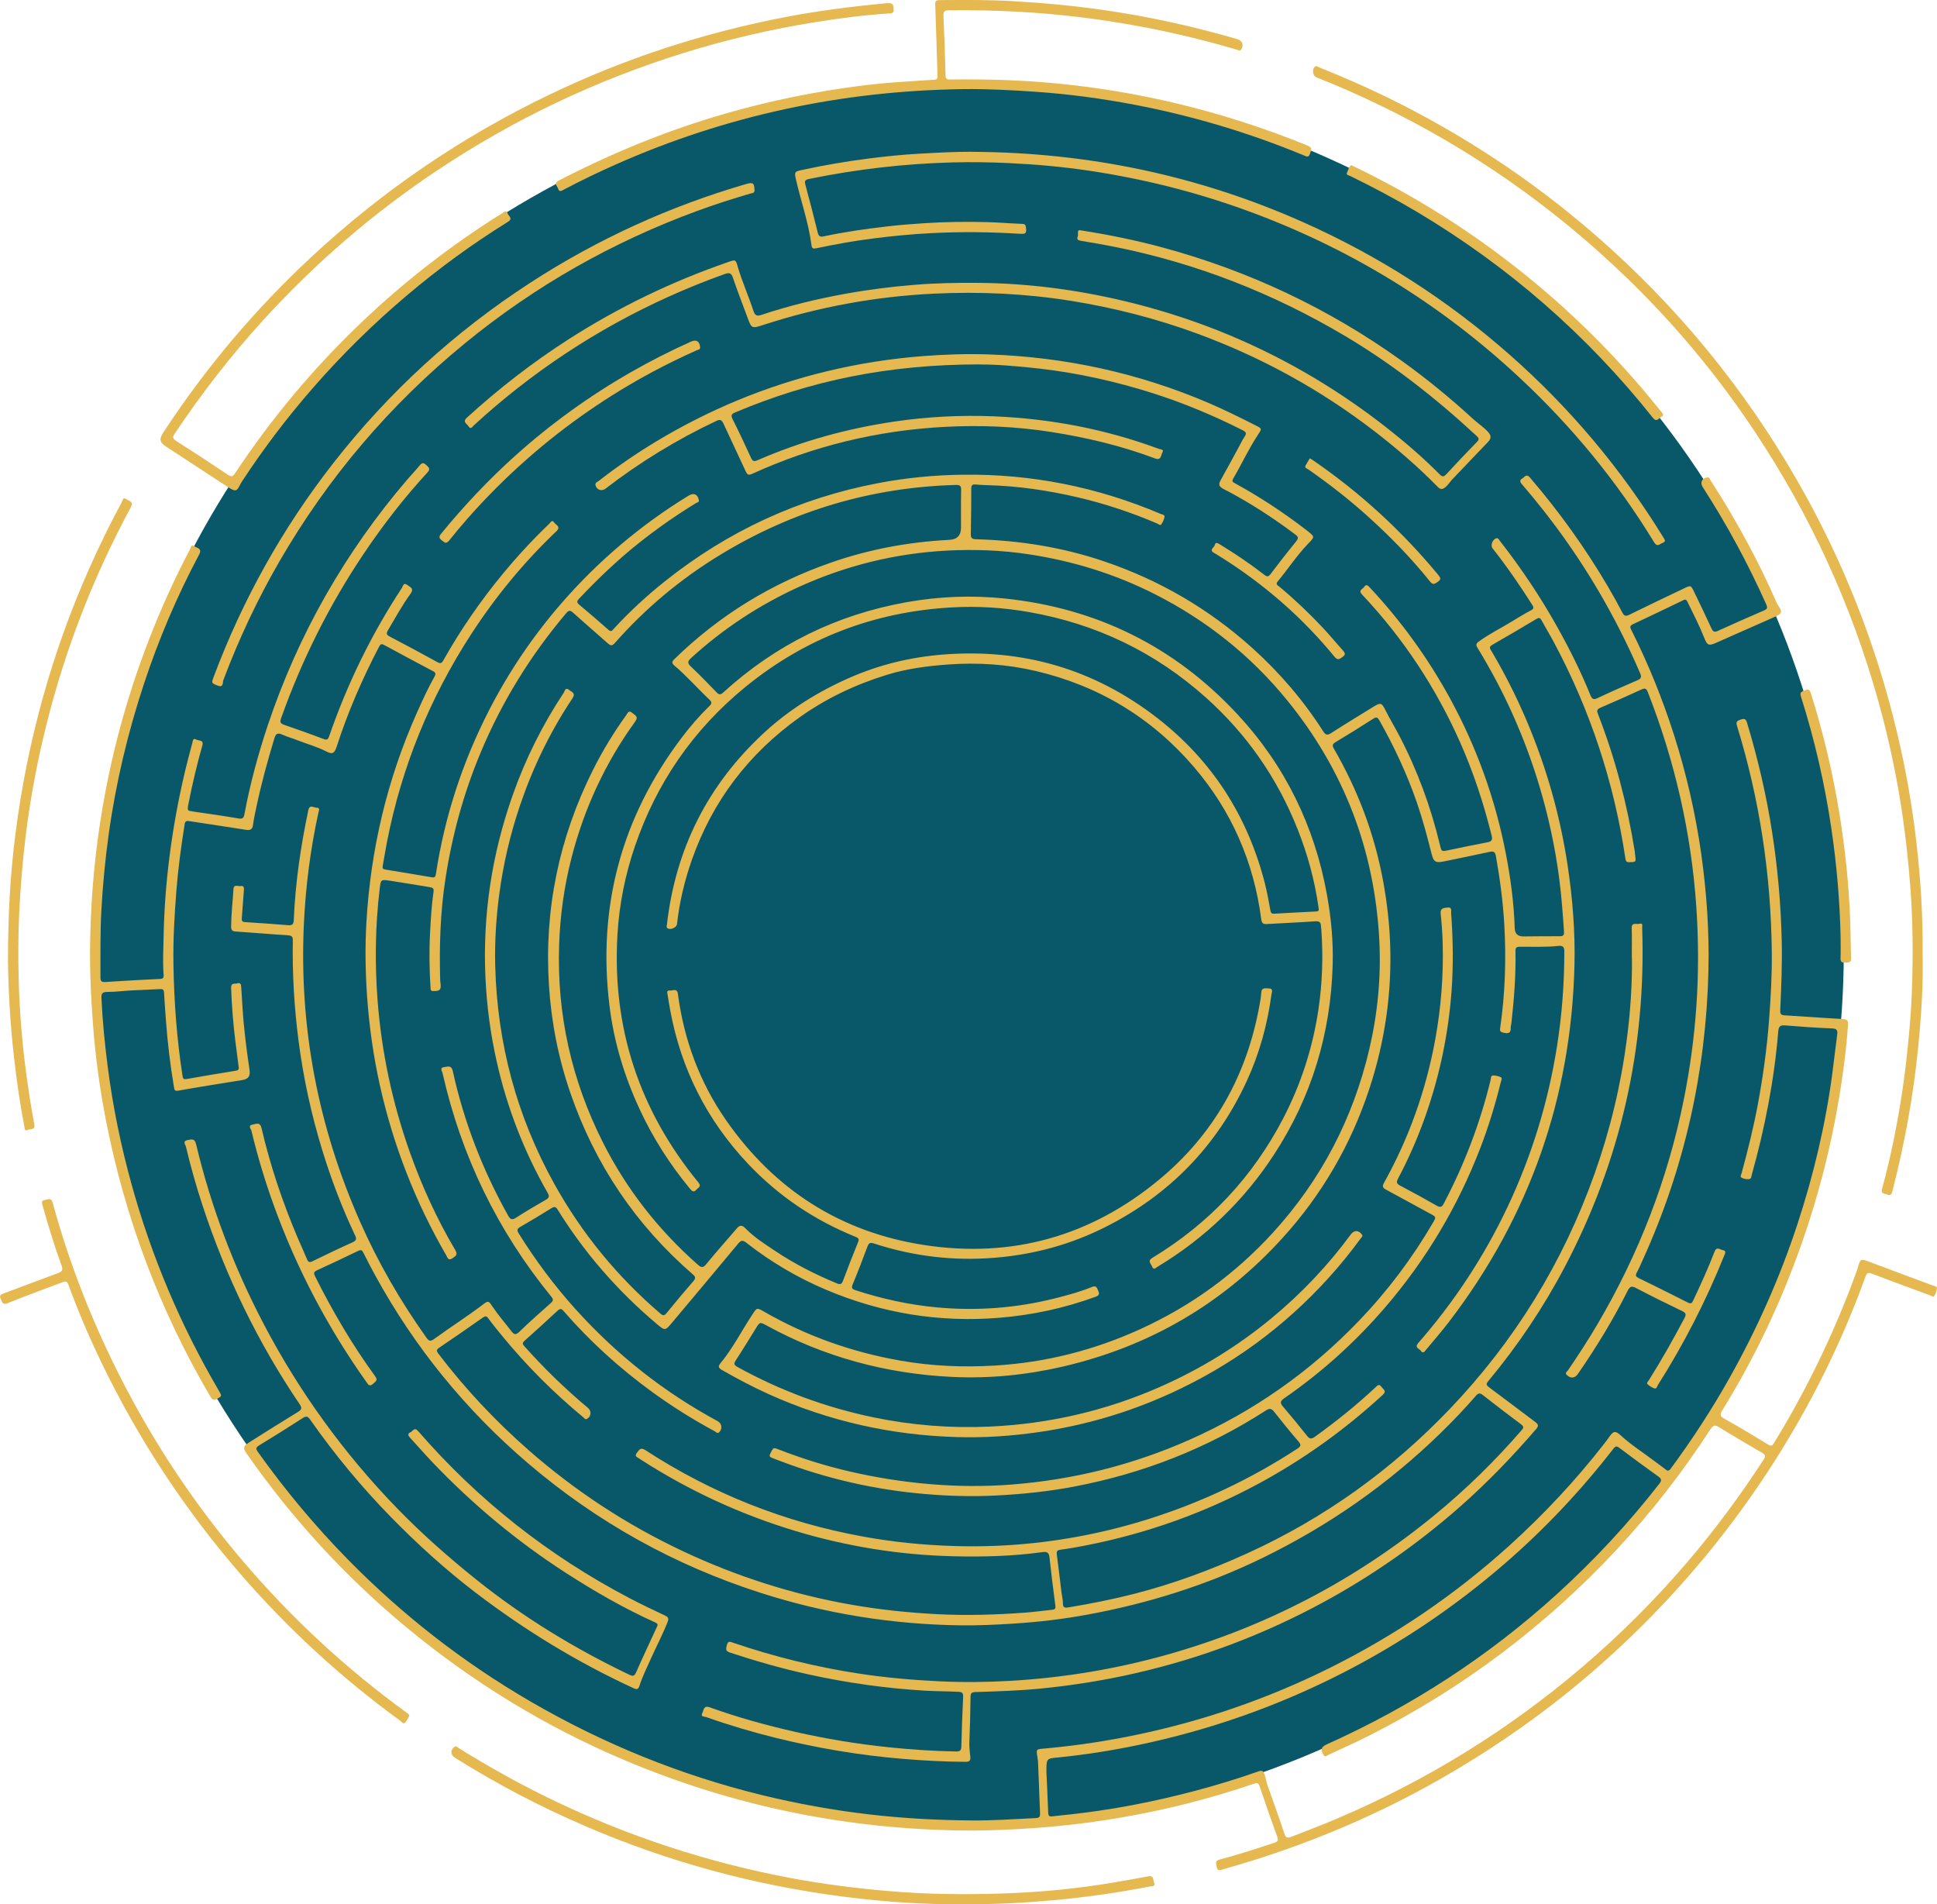 <svg width="1288" height="1266" viewBox="0 0 1288 1266" fill="none" xmlns="http://www.w3.org/2000/svg">
<ellipse cx="644" cy="633" rx="582" ry="579" fill="#095869"/>
<g clip-path="url(#clip0_626_7)">
<path d="M59.839 634.853C60.127 551.907 76.983 472.489 110.984 396.711C115.774 386.059 120.875 375.561 126.331 365.24C126.864 364.225 127.041 361.535 129.126 363.123C130.767 364.358 134.693 364.402 132.431 368.636C117.77 396.16 105.616 424.786 95.813 454.361C84.945 487.2 76.983 520.7 72.237 554.972C69.886 571.954 68.267 588.98 67.358 606.094C66.581 620.628 66.847 635.139 66.781 649.651C66.781 652.209 67.446 653.047 70.086 652.871C82.24 652.077 94.394 651.393 106.57 650.82C108.832 650.71 108.899 649.563 108.788 647.931C108.145 639.484 108.61 631.015 108.788 622.568C109.498 586.466 114.244 550.892 122.339 515.738C124.025 508.394 125.999 501.116 127.906 493.816C128.239 492.515 128.283 490.398 130.612 491.721C132.231 492.647 135.669 491.721 134.538 495.69C130.9 508.438 127.884 521.34 125.333 534.352C124.402 539.071 124.38 538.961 129.037 539.622C138.907 541.034 148.799 542.467 158.624 544.144C161.241 544.585 162.062 543.835 162.505 541.453C166.254 521.317 171.599 501.579 178.075 482.171C188.122 452.178 200.919 423.331 216.6 395.807C232.192 368.482 250.223 342.855 270.739 318.926C273.489 315.706 276.483 312.663 279.122 309.354C280.919 307.105 282.072 307.855 283.758 309.443C285.399 310.986 286.198 311.957 284.246 314.096C268.61 331.078 254.526 349.273 241.662 368.438C218.84 402.467 200.675 438.813 186.969 477.386C186.104 479.789 186.17 480.958 188.921 481.885C197.726 484.862 206.464 488.06 215.18 491.302C217.243 492.074 218.086 491.787 218.84 489.559C230.905 454.692 246.919 421.743 267.234 390.889C267.966 389.764 268.277 386.941 270.805 388.904C272.646 390.338 275.64 391.065 272.957 394.77C267.368 402.467 262.843 410.848 257.986 419.008C256.81 420.993 256.833 421.985 259.073 423.154C269.763 428.756 280.387 434.446 290.944 440.268C293.117 441.481 293.849 440.709 294.847 438.945C306.403 418.435 319.732 399.159 334.747 381.009C344.262 369.518 354.398 358.602 365.177 348.258C366.042 347.42 367.084 345.104 368.526 347.42C369.568 349.074 373.294 350.044 369.879 353.286C348.276 373.863 329.447 396.755 313.234 421.743C285.754 464.109 267.079 510.026 257.365 559.515C256.3 564.897 255.502 570.322 254.482 575.703C254.171 577.357 254.659 577.865 256.3 578.129C266.613 579.783 276.905 581.503 287.196 583.268C289.036 583.577 289.569 582.871 289.835 581.151C295.646 543.107 307.423 506.938 324.966 472.666C338.119 446.973 354.154 423.198 373.095 401.343C397.625 373.069 425.859 349.14 457.818 329.556C461.301 327.439 463.895 328.542 464.694 332.445C465.004 333.989 463.585 333.989 462.853 334.452C449.501 342.59 436.726 351.544 424.506 361.27C410.378 372.518 397.403 384.978 385.005 398.079C383.608 399.534 383.341 400.505 385.071 401.938C391.659 407.474 398.224 413.053 404.633 418.765C406.518 420.442 407.206 419.03 408.16 417.994C418.584 406.658 429.873 396.248 441.916 386.632C483.857 353.132 531.209 331.232 584.061 321.176C602.603 317.647 621.3 315.838 640.196 315.596C685.885 315.022 729.666 323.778 771.651 341.62C772.693 342.061 774.623 342.127 774.312 343.759C773.98 345.501 773.181 347.288 772.117 348.699C771.496 349.537 770.231 348.39 769.344 347.993C752.311 340.716 734.789 334.893 716.736 330.659C696.775 326.005 676.614 323.028 656.076 322.543C653.548 322.477 651.019 322.3 648.513 322.102C646.65 321.969 645.852 322.609 645.852 324.616C645.83 334.805 645.741 344.972 645.541 355.139C645.497 357.653 646.318 358.447 648.89 358.513C678.011 359.307 706.511 363.828 734.146 373.201C771.008 385.684 803.899 404.849 832.754 430.851C850.919 447.237 866.688 465.609 879.84 486.185C881.481 488.743 882.634 488.986 885.185 487.354C894.545 481.333 904.059 475.555 913.53 469.711C918.054 466.91 918.875 467.373 921.182 472.048C924.02 477.782 927.414 483.252 930.364 488.942C942.451 512.077 951.412 536.381 957.466 561.721C958.553 566.242 958.531 566.198 963.078 565.249C971.617 563.485 980.155 561.677 988.717 560.067C991.511 559.537 992.664 558.788 991.866 555.546C986.61 534.307 979.801 513.599 970.929 493.573C954.761 457.162 933.092 424.323 905.701 395.278C902.973 392.366 906.033 391.771 907.054 390.249C908.429 388.22 909.449 389.102 910.735 390.47C931.672 412.855 949.504 437.467 964.187 464.329C981.93 496.815 994.283 531.242 1001.31 567.521C1004.49 583.907 1006.68 600.426 1007.21 617.121C1007.33 620.797 1009.28 622.613 1013.07 622.568C1021.12 622.502 1029.17 622.392 1037.22 622.436C1039.53 622.436 1040.13 621.664 1039.97 619.371C1039.17 607.638 1038.35 595.927 1036.82 584.238C1034.05 563.022 1029.53 542.181 1023.34 521.692C1013.65 489.67 1000.05 459.389 982.529 430.829C981.486 429.109 981.198 428.072 983.15 426.639C990.38 421.302 998.497 417.442 1006.06 412.723C1009.94 410.297 1013.91 407.937 1017.97 405.798C1019.9 404.783 1020.03 403.989 1018.9 402.203C1010.67 389.235 1001.98 376.598 992.465 364.534C990.868 362.527 992.598 358.293 995.171 357.852C996.346 357.653 996.679 358.756 997.211 359.418C1011.56 377.789 1024.49 397.064 1035.82 417.42C1043.9 431.932 1051.31 446.774 1057.54 462.168C1058.67 464.991 1059.76 465.344 1062.51 464.021C1071.11 459.941 1079.85 456.103 1088.61 452.354C1091.05 451.317 1091.8 450.369 1090.63 447.634C1073.97 408.951 1052.75 372.959 1026.69 339.811C1021.94 333.768 1017.06 327.836 1012.07 322.014C1010.61 320.293 1010.34 319.191 1012.34 318.044C1013.87 317.162 1014.89 314.692 1017.31 317.47C1036.78 340.142 1054.1 364.314 1069.23 390.029C1072.53 395.653 1075.7 401.365 1078.72 407.143C1079.92 409.459 1080.91 409.944 1083.4 408.709C1095.44 402.754 1107.6 397.02 1119.71 391.22C1124.27 389.036 1124.34 389.014 1126.47 393.447C1130.4 401.585 1134.37 409.723 1138.11 417.927C1139.16 420.177 1140.18 420.397 1142.31 419.427C1152.44 414.818 1162.62 410.319 1172.85 405.908C1174.95 405.004 1175.53 404.254 1174.51 401.938C1162.4 374.811 1148.32 348.787 1132.21 323.822C1130.33 320.889 1131.66 317.956 1135.14 317.382C1136.74 317.118 1136.94 318.617 1137.49 319.455C1146.54 333.394 1154.95 347.685 1162.78 362.351C1169.48 374.878 1175.66 387.647 1181.36 400.637C1181.67 401.365 1182.05 402.092 1182.52 402.732C1185.27 406.503 1184.91 408.003 1180.56 409.922C1167.35 415.81 1154.11 421.655 1140.86 427.477C1136.14 429.55 1135.16 428.91 1133.3 424.213C1130 415.92 1125.92 407.959 1121.99 399.953C1121.04 398.012 1120.04 398.674 1118.73 399.314C1107.75 404.585 1096.82 409.9 1085.77 415.038C1083.35 416.163 1084 417.31 1084.84 419.008C1096.02 441.349 1105.4 464.44 1113.01 488.236C1121.3 514.194 1127.4 540.659 1131.22 567.631C1134.85 593.479 1136.63 619.459 1136.01 645.549C1134.41 712.285 1120.17 776.198 1092.58 837.09C1091.21 840.111 1089.92 843.177 1088.34 846.088C1087.28 848.029 1087.81 848.801 1089.63 849.705C1100.57 855.064 1111.48 860.467 1122.32 865.981C1124.32 866.995 1124.98 866.51 1125.85 864.658C1130.88 854.005 1135.81 843.287 1140.02 832.282C1141.49 828.467 1143.55 830.76 1145.46 831.091C1148.12 831.554 1147.14 833.186 1146.54 834.686C1134.48 864.702 1119.79 893.394 1102.45 920.741C1101.87 921.668 1101.61 923.63 1099.97 923.013C1098.28 922.395 1096.62 921.359 1095.38 920.102C1094.73 919.44 1095.97 918.315 1096.51 917.455C1104.93 904.068 1112.67 890.329 1120.06 876.346C1121.41 873.81 1121.04 872.818 1118.44 871.583C1108.19 866.687 1097.99 861.636 1087.95 856.365C1085.02 854.821 1083.82 855.152 1082.33 858.085C1072.71 877.361 1061.46 895.71 1049.22 913.441C1047.18 916.397 1044.3 916.617 1041.77 914.059C1040.44 912.692 1041.99 911.964 1042.5 911.214C1049.42 901.091 1056.1 890.814 1062.31 880.25C1089.72 833.671 1108.95 784.027 1119.62 731.075C1123.72 710.675 1126.51 690.143 1127.96 669.368C1129.51 647.203 1129.46 625.061 1127.96 602.896C1124.58 553.627 1113.7 506.078 1095.69 460.095C1094.67 457.515 1093.67 457.426 1091.49 458.397C1082.4 462.521 1073.28 466.645 1064.1 470.571C1061.77 471.563 1061.73 472.622 1062.55 474.695C1074.06 504.203 1081.98 534.66 1087.01 565.889C1087.17 566.793 1087.15 567.72 1087.28 568.624C1087.92 573.189 1087.92 573.101 1083.4 573.233C1081.31 573.299 1081.05 572.395 1080.78 570.653C1073.22 519.994 1057.38 472.048 1033.16 426.837C1030.57 422.007 1027.69 417.31 1025.09 412.48C1024.18 410.804 1023.47 410.407 1021.7 411.465C1011.94 417.288 1002.16 423.088 992.287 428.712C989.582 430.234 991.001 431.579 991.888 433.079C1002.33 450.766 1011.32 469.137 1018.86 488.214C1030.01 516.377 1037.89 545.423 1042.39 575.372C1045.67 597.228 1047.45 619.216 1046.94 641.292C1044.92 729.311 1017.24 808.485 963.654 878.618C958.731 885.08 953.341 891.189 948.173 897.474C947.198 898.665 946.155 900.143 944.78 898.07C943.782 896.548 940.278 896.063 943.094 892.843C967.092 865.407 986.92 835.259 1002.47 802.354C1018.59 768.214 1029.53 732.509 1035.38 695.237C1038.64 674.528 1040.19 653.731 1040.19 632.78C1040.19 629.67 1039.46 628.545 1036.22 628.876C1027.75 629.758 1019.21 629.405 1010.7 629.427C1008.52 629.427 1007.66 629.935 1007.7 632.272C1008.03 648.416 1006.75 664.471 1004.97 680.483C1004.86 681.387 1004.51 682.291 1004.55 683.195C1004.71 686.967 1002.98 687.342 999.673 686.57C997.433 686.04 997.255 685.247 997.544 683.35C1000.83 660.656 1001.58 637.874 1000.29 614.982C999.429 599.566 997.389 584.326 994.683 569.131C994.15 566.176 993.064 565.801 990.447 566.374C980.466 568.558 970.441 570.543 960.461 572.638C954.627 573.873 953.297 573.145 951.877 567.477C949.016 556.053 945.978 544.695 942.141 533.558C935.576 514.569 927.103 496.462 917.234 478.973C916.147 477.033 915.304 476.415 913.108 477.849C904.924 483.142 896.607 488.258 888.246 493.287C886.183 494.522 885.607 495.426 886.959 497.742C902.928 525.331 914.04 554.708 919.762 586.091C922.202 599.5 923.799 612.975 924.331 626.582C925.64 659.818 920.96 692.238 910.558 723.819C898.293 761.069 878.997 794.327 852.515 823.394C812.948 866.819 764.376 895.114 707.066 908.479C682.78 914.125 658.072 916.617 633.143 915.426C589.406 913.331 548.131 902.238 509.673 881.198C505.259 878.794 505.259 878.838 502.553 883.205C498.14 890.307 493.815 897.452 489.224 904.443C487.76 906.671 488.137 907.575 490.377 908.81C518.922 924.557 549.174 935.782 581.134 942.377C606.595 947.625 632.323 949.632 658.25 948.441C697.418 946.633 735.078 937.988 771.008 922.197C798 910.354 822.884 895.092 845.573 876.324C865.379 859.938 882.945 841.434 898.16 820.77C900.4 817.726 903.327 817.726 905.568 820.704C906.499 821.939 905.324 822.6 904.813 823.306C898.138 832.48 890.974 841.28 883.344 849.705C853.669 882.411 818.67 907.95 778.438 926.321C750.27 939.179 720.839 947.78 690.165 952.191C672.378 954.749 654.502 955.94 636.559 955.433C592.844 954.198 550.992 944.869 511.115 926.872C500.535 922.087 490.288 916.683 480.219 910.905C477.979 909.626 477.136 908.678 479.044 906.362C487.339 896.372 493.127 884.749 500.247 873.986C503.374 869.245 503.285 869.289 508.098 872.046C536.465 888.366 566.85 899.04 599.121 904.664C619.747 908.259 640.529 909.119 661.333 907.884C695.178 905.899 727.537 897.673 758.388 883.58C791.989 868.252 821.265 846.992 846.106 819.865C878.354 784.645 899.735 743.668 910.58 697.244C916.147 673.359 918.431 649.144 917.145 624.73C913.996 565.25 893.724 512.099 855.998 465.719C831.623 435.747 801.97 412.215 767.459 394.792C741.221 381.56 713.431 372.981 684.332 368.548C666.168 365.791 647.914 365.107 629.661 366.056C595.572 367.864 562.925 375.87 531.807 389.941C505.215 401.982 481.151 417.795 459.593 437.423C457.175 439.629 456.931 440.82 459.437 443.179C465.293 448.671 470.86 454.471 476.449 460.249C478.023 461.881 478.977 462.146 480.862 460.448C515.639 428.69 556.315 408.665 602.758 400.372C624.338 396.513 646.074 395.631 667.986 397.902C729.223 404.276 780.922 429.837 822.663 474.695C854.379 508.769 874.073 549.04 882.346 594.78C885.141 610.24 886.605 625.81 886.161 641.491C884.875 687.099 872.188 729.267 847.148 767.619C827.098 798.341 801.238 823.152 769.744 842.162C768.612 842.846 767.06 844.765 766.017 841.964C765.308 840.023 762.757 838.369 766.372 836.186C804.01 813.404 832.998 782.484 853.247 743.558C865.157 720.644 872.964 696.384 876.735 670.823C879.33 653.202 879.884 635.558 878.598 617.849C878.554 617.165 878.354 616.481 878.354 615.82C878.398 612.754 876.89 612.313 874.029 612.534C863.45 613.306 852.87 613.703 842.291 614.342C839.763 614.497 838.964 613.526 838.654 611.1C833.686 573.035 818.914 539.115 793.896 509.915C765.862 477.209 730.62 455.905 688.502 446.046C669.45 441.592 650.154 440.379 630.593 441.768C616.775 442.76 603.091 444.547 589.939 448.583C569.002 455.023 549.307 464.285 531.408 477.099C497.718 501.204 473.809 532.609 460.081 571.579C455.201 585.451 451.808 599.698 450.167 614.342C449.901 616.768 445.664 618.51 443.779 617.077C442.959 616.459 443.358 615.643 443.446 614.871C449.169 564.433 470.594 521.781 508.009 487.222C524.755 471.762 543.873 459.874 564.788 450.656C584.66 441.9 605.486 436.894 626.977 435.174C679.897 430.961 727.67 444.834 769.588 477.386C806.028 505.681 829.56 542.534 841.005 587.017C842.535 592.972 843.599 599.059 844.708 605.124C845.019 606.756 845.44 607.55 847.259 607.461C856.552 606.91 865.845 606.447 875.138 605.984C877.334 605.873 876.934 604.66 876.735 603.161C874.206 585.319 869.505 568.05 862.851 551.311C849.41 517.414 829.117 488.17 801.925 463.822C768.302 433.718 729.089 414.818 684.465 406.966C667.277 403.945 649.955 402.82 632.611 403.835C581.244 406.79 535.356 424.257 495.545 456.809C460.835 485.171 436.394 520.744 422.044 563.066C415.634 581.967 411.753 601.418 410.577 621.378C406.918 683.284 425.06 738.155 464.406 786.167C466.69 788.968 464.162 789.585 463.031 790.952C461.212 793.158 460.014 791.768 458.728 790.225C445.287 773.971 434.065 756.349 425.215 737.228C415.102 715.395 408.204 692.546 405.276 668.684C397.203 602.874 413.217 543.35 453.36 490.353C458.972 482.943 465.027 475.908 471.702 469.424C473.432 467.748 473.477 466.755 471.702 465.101C463.851 457.735 456.776 449.553 448.525 442.584C446.463 440.842 446.751 439.827 448.57 438.063C478.467 408.951 513.244 387.669 552.722 373.973C578.184 365.13 604.399 360.278 631.302 358.91C636.448 358.646 639.021 355.94 639.021 350.794C639.021 342.436 638.932 334.077 639.109 325.741C639.176 322.896 638.156 322.344 635.539 322.411C579.492 323.976 527.571 339.414 479.731 368.372C453.116 384.471 429.429 404.121 408.892 427.433C407.206 429.351 406.119 429.484 404.234 427.786C396.56 420.905 388.687 414.244 381.057 407.319C379.039 405.467 378.041 405.842 376.466 407.694C352.757 435.725 333.705 466.579 319.555 500.432C308.243 527.471 300.592 555.502 296.178 584.415C292.762 606.623 292.053 629.008 292.696 651.437C292.696 652.121 292.807 652.805 292.896 653.488C293.472 658.076 292.541 659.024 287.861 658.892C286.575 658.848 286.375 658.23 286.308 657.194C285.51 644.865 285.31 632.515 285.976 620.165C286.464 610.924 286.952 601.683 288.327 592.531C288.659 590.325 287.129 590.038 285.665 589.796C276.949 588.34 268.233 586.907 259.516 585.561C253.217 584.591 253.217 584.679 252.485 590.788C249.536 615.489 249.159 640.212 251.066 665.045C253.727 699.648 260.913 733.259 272.491 765.943C280.498 788.526 290.434 810.272 302.632 830.915C304.562 834.179 303.164 834.995 300.88 836.538C297.997 838.479 297.575 836.053 296.71 834.554C276.195 799.135 261.49 761.444 252.596 721.526C248.249 701.986 245.477 682.247 244.08 662.266C242.926 645.814 242.705 629.361 243.658 612.909C246.497 564.676 257.409 518.318 277.126 474.077C280.808 465.829 284.556 457.581 288.992 449.707C289.901 448.075 289.746 447.171 287.994 446.245C277.126 440.511 266.303 434.711 255.502 428.844C253.772 427.896 253.018 428.116 252.108 429.859C240.975 451.207 231.371 473.195 223.963 496.11C222.455 500.785 221.213 501.8 216.888 499.55C210.833 496.418 204.291 494.72 198.036 492.228C194.621 490.861 191.05 489.89 187.701 488.413C184.706 487.089 183.442 487.575 182.444 490.883C177.875 505.99 173.706 521.185 170.468 536.623C169.647 540.527 168.76 544.452 168.25 548.4C167.873 551.377 166.409 552.149 163.681 551.708C157.449 550.716 151.216 549.79 144.984 548.819C138.53 547.827 132.054 546.878 125.6 545.864C123.914 545.599 123.093 546.084 122.805 547.893C120.41 562.779 118.414 577.688 117.238 592.729C115.974 608.807 115.065 624.906 115.331 641.028C115.73 665.949 117.571 690.76 121.386 715.417C121.718 717.644 122.605 717.622 124.313 717.335C135.159 715.461 146.026 713.564 156.894 711.844C159.356 711.447 158.757 709.903 158.602 708.558C157.892 702.669 157.049 696.803 156.34 690.914C154.987 679.579 154.077 668.199 153.678 656.775C153.545 653.18 156.14 654.282 157.826 653.775C160.043 653.069 160.287 654.657 160.398 656.245C160.975 664.339 161.308 672.433 162.084 680.527C163.082 690.76 164.368 700.949 165.899 711.094C166.564 715.461 165.256 717.38 161.064 718.063C146.914 720.357 132.741 722.584 118.635 725.076C116.284 725.495 116.04 724.856 115.708 722.893C113.201 708.029 111.383 693.076 110.318 678.035C109.897 671.992 109.365 665.971 109.076 659.906C108.987 657.811 108.056 657.48 106.282 657.591C100.094 657.921 93.884 658.12 87.674 658.451C82.173 658.759 76.673 659.487 71.172 659.487C67.735 659.487 67.335 660.832 67.468 663.744C68.156 678.939 69.686 694.024 71.616 709.109C75.009 735.662 80.399 761.797 87.54 787.578C100.826 835.546 120.055 881.044 145.228 924.05C147.69 928.262 147.668 928.152 144.252 930.026C142.145 931.195 141.147 930.666 139.972 928.659C106.348 871.384 83.216 810.162 70.485 745.058C66.359 723.996 63.454 702.736 61.857 681.321C60.704 665.817 59.817 650.291 59.883 634.742L59.839 634.853Z" fill="#E5B850"/>
<path d="M1085.06 636.463C1085.06 630.067 1085.24 623.649 1085 617.253C1084.82 612.82 1088.21 614.717 1090.05 614.188C1092.76 613.416 1091.92 615.82 1091.96 617.033C1094.64 696.626 1077.61 771.809 1040.44 842.383C1026.2 869.421 1009.21 894.651 989.648 918.183C988.096 920.058 988.14 920.852 990.136 922.307C1000.47 929.938 1010.63 937.789 1020.94 945.442C1023.29 947.184 1022.94 948.397 1021.28 950.294C1005.37 968.709 988.517 986.198 970.198 1002.28C942.563 1026.49 912.643 1047.44 880.328 1065.02C840.761 1086.54 798.998 1102.36 755.061 1112.41C734.235 1117.18 713.187 1120.53 691.896 1122.63C677.457 1124.04 662.996 1124.48 648.536 1124.94C646.207 1125.01 645.386 1125.56 645.364 1128.01C645.231 1138.28 644.965 1148.58 644.566 1158.86C644.455 1161.97 644.943 1164.99 645.209 1168.06C645.431 1170.66 644.499 1171.32 641.926 1171.32C627.776 1171.28 613.67 1170.46 599.587 1169.29C571.264 1166.93 543.363 1162.17 515.795 1155.38C500.181 1151.52 484.766 1146.95 469.596 1141.57C468.465 1141.17 465.581 1141.55 467.023 1138.84C467.999 1136.98 467.755 1133.59 471.925 1135.09C490.422 1141.75 509.34 1146.97 528.503 1151.34C549.107 1156.04 569.911 1159.46 590.959 1161.64C605.819 1163.18 620.723 1164.2 635.672 1164.44C638.4 1164.48 639.198 1163.73 639.243 1161.07C639.509 1150.11 639.908 1139.14 640.44 1128.18C640.551 1125.85 639.93 1124.92 637.535 1124.79C630.083 1124.39 622.609 1124.46 615.134 1124.02C589.052 1122.49 563.302 1118.83 537.818 1113.25C520.075 1109.37 502.642 1104.36 485.409 1098.7C481.949 1097.55 482.837 1095.92 483.369 1093.62C484.034 1090.67 485.698 1091.53 487.494 1092.15C514.708 1101.43 542.565 1108.27 570.998 1112.64C588.83 1115.37 606.773 1116.94 624.804 1117.8C640.352 1118.55 655.855 1118.39 671.358 1117.51C707 1115.48 742.042 1109.68 776.442 1099.98C842.07 1081.45 901.154 1050.51 953.785 1007.39C974.789 990.19 994.106 971.268 1011.87 950.757C1013.54 948.838 1012.96 948.111 1011.3 946.854C1002.76 940.436 994.262 933.974 985.878 927.402C983.926 925.858 982.862 926.277 981.398 927.975C973.946 936.554 966.117 944.781 957.977 952.698C922.934 986.838 883.3 1014.47 839.231 1035.91C802.125 1053.95 763.135 1066.14 722.591 1073.55C706.667 1076.47 690.609 1078.36 674.419 1079.4C662.597 1080.15 650.776 1080.74 638.932 1080.59C593.487 1079.99 549.085 1072.89 505.814 1059C448.614 1040.65 397.137 1012.05 351.515 973.186C309.774 937.613 275.685 895.82 249.403 847.764C246.719 842.846 244.124 837.862 241.618 832.833C240.775 831.157 240.065 830.738 238.247 831.598C229.153 835.987 220.016 840.332 210.811 844.522C208.46 845.581 208.549 846.617 209.569 848.646C221.102 871.737 234.144 893.923 249.336 914.809C251.488 917.764 249.802 918.404 248.072 919.992C245.699 922.175 244.812 920.477 243.658 918.845C217.975 882.676 197.482 843.816 182.356 802.178C176.323 785.615 171.266 768.766 167.163 751.652C166.897 750.527 164.613 748.211 167.962 747.682C170.268 747.329 172.863 745.565 173.906 750.042C179.716 775.029 187.9 799.289 197.925 822.909C199.944 827.651 202.139 832.304 204.091 837.068C204.912 839.075 205.71 839.538 207.839 838.501C216.6 834.201 225.405 829.988 234.321 825.996C237.027 824.783 237.249 823.681 236.051 821.189C227.357 802.862 220.193 783.939 214.249 764.553C207.041 741.022 201.807 717.071 198.613 692.679C195.685 670.316 194.31 647.865 194.709 625.325C194.754 622.855 194.177 622.017 191.56 621.841C179.983 621.113 168.427 620.054 156.85 619.304C154.255 619.15 153.656 618.334 153.678 615.82C153.789 607.572 154.721 599.389 155.231 591.185C155.453 587.546 158.247 589.421 159.955 589.09C162.173 588.671 162.306 590.171 162.173 591.825C161.685 597.978 161.241 604.131 160.798 610.284C160.687 611.762 160.709 612.909 162.816 613.041C172.331 613.636 181.846 614.298 191.338 615.092C194.177 615.335 195.22 614.739 195.353 611.519C196.373 586.951 199.944 562.691 205.023 538.63C205.888 534.572 208.505 536.976 210.412 536.976C213.14 536.976 212.031 538.961 211.743 540.174C206.42 564.544 203.248 589.178 202.073 614.122C198.835 683.151 211.543 749.16 239.489 812.367C251.465 839.472 266.237 864.988 283.425 889.16C285.089 891.498 286.065 892.115 288.682 890.218C299.416 882.367 310.706 875.266 321.285 867.172C324.567 864.658 324.9 864.79 327.295 868.385C331.177 874.207 335.79 879.478 340.048 885.014C341.734 887.197 342.821 887.837 345.238 885.499C352.069 878.883 359.211 872.575 366.33 866.245C368.016 864.746 367.972 863.775 366.574 862.055C330.733 818.167 306.735 768.545 294.271 713.41C294.005 712.197 292.12 709.749 295.291 709.462C297.442 709.286 300.126 707.83 301.058 712.02C308.51 745.851 320.908 777.852 337.853 808.111C339.361 810.801 340.47 811.286 343.198 809.544C349.652 805.376 356.305 801.494 362.959 797.657C365.155 796.4 365.443 795.319 364.179 793.092C348.498 765.678 337.209 736.567 330.29 705.801C326.142 687.386 323.658 668.772 322.793 649.894C320.886 608.277 327.051 567.896 340.913 528.639C349.408 504.578 360.719 481.885 374.825 460.602C375.557 459.5 375.956 456.61 378.418 458.684C380.037 460.051 383.076 460.646 380.636 464.285C365.887 486.406 354.376 510.136 345.837 535.3C339.25 554.73 334.592 574.578 331.931 594.934C329.868 610.615 328.892 626.34 329.292 642.108C330.622 693.517 343.508 741.882 368.504 786.938C386.802 819.932 410.378 848.668 439.055 873.259C440.874 874.802 441.717 874.869 443.247 872.972C449.102 865.76 455.068 858.659 461.146 851.646C462.809 849.727 462.365 848.69 460.68 847.235C422.798 814.418 395.784 774.346 379.438 727.127C371.343 703.75 366.597 679.711 365.022 655.076C361.806 604.771 371.698 557.067 394.254 511.966C400.619 499.241 408.005 487.111 416.322 475.577C417.231 474.32 417.941 471.784 420.425 473.967C422.199 475.533 424.839 476.283 422.354 479.723C402.46 507.225 388.443 537.505 380.015 570.322C375.135 589.311 372.452 608.608 371.786 628.214C370.212 674.55 380.126 718.372 400.996 759.702C416.655 790.71 437.769 817.616 463.874 840.685C466.18 842.714 467.4 843.155 469.64 840.42C476.294 832.26 483.369 824.431 490.178 816.425C492.041 814.242 493.793 814.727 495.39 816.381C501.356 822.534 508.542 827.077 515.595 831.775C528.437 840.332 542.121 847.301 556.382 853.189C558.777 854.182 559.687 853.829 560.596 851.381C563.768 842.802 567.139 834.289 570.577 825.82C571.375 823.835 570.954 823.129 569.024 822.335C541.655 811.308 517.702 795.209 497.475 773.816C470.15 744.903 452.895 710.829 445.687 671.793C445.066 668.419 444.467 665.045 443.979 661.67C443.802 660.369 442.914 658.252 445.532 658.539C447.372 658.737 450.211 656.73 450.766 660.81C454.802 691.245 465.182 719.453 482.748 744.683C514.863 790.82 558.822 819.226 614.668 827.761C672.866 836.671 725.208 821.894 770.498 784.49C806.894 754.431 828.807 715.549 837.323 669.235C837.878 666.214 838.499 663.148 838.654 660.083C838.831 656.377 841.338 657.105 843.556 657.127C846.882 657.127 845.663 659.641 845.463 661.119C842.757 681.188 837.456 700.53 828.94 718.923C808.979 762.061 777.551 794.349 735.012 815.785C711.901 827.452 687.282 834.112 661.422 836.208C634.009 838.435 607.261 835.259 581.156 826.724C578.539 825.864 577.652 826.438 576.765 828.863C573.682 837.222 570.466 845.559 567.028 853.785C565.963 856.321 566.584 857.049 568.98 857.821C586.501 863.511 604.377 867.458 622.764 869.179C649.689 871.693 676.215 869.642 702.386 862.981C710.393 860.952 718.4 858.769 726.051 855.637C729.156 854.358 729.4 856.343 730.265 858.196C731.241 860.313 730.775 861.305 728.491 862.143C707.887 869.664 686.661 874.273 664.771 876.082C624.693 879.412 586.235 873.104 549.285 857.468C530.233 849.418 512.579 839.008 496.321 826.261C493.97 824.409 492.773 824.475 490.865 826.79C476.383 844.257 461.744 861.592 447.173 878.993C442.227 884.925 442.293 884.925 436.305 879.853C410.511 858.041 388.598 832.899 370.833 804.251C369.524 802.156 368.593 802.068 366.597 803.303C359.788 807.559 352.89 811.683 345.926 815.697C343.819 816.91 343.597 817.881 344.861 819.932C356.039 837.862 368.593 854.755 382.765 870.458C409.979 900.606 441.406 925.505 477.225 944.847C480.02 946.368 480.53 950.007 478.201 952.213C477.004 953.338 476.072 952.014 475.207 951.529C460.835 943.788 447.04 935.143 433.821 925.549C412.086 909.758 392.324 891.872 374.736 871.605C373.25 869.906 372.341 869.906 370.677 871.472C363.469 878.199 356.15 884.837 348.787 891.387C347.301 892.71 347.323 893.504 348.609 894.938C361.739 909.692 375.89 923.41 391.06 936.113C393.477 938.142 393.056 941.98 390.239 943.347C389.019 943.942 388.576 942.862 387.955 942.355C368.349 926.167 350.45 908.259 334.304 888.653C331.021 884.683 327.761 880.669 324.723 876.523C323.392 874.714 322.549 874.935 320.908 876.082C311.327 882.808 301.723 889.491 292.009 896.041C289.99 897.408 290.19 898.246 291.498 899.966C309.264 923.3 329.269 944.582 351.315 963.946C382.455 991.271 416.832 1013.79 454.403 1031.43C490.023 1048.15 527.195 1060.04 566.03 1066.85C584.949 1070.16 603.956 1072.17 623.141 1073.16C642.703 1074.17 662.22 1073.56 681.716 1072.14C687.77 1071.7 693.803 1070.82 699.858 1070.2C701.477 1070.05 702.009 1069.41 701.788 1067.75C700.39 1056.9 698.993 1046.03 697.817 1035.16C697.44 1031.72 695.577 1031.54 692.938 1031.92C673.287 1034.65 653.526 1035.14 633.742 1034.65C598.079 1033.79 563.147 1028.15 528.991 1017.87C492.551 1006.91 458.373 991.116 426.391 970.584C426.014 970.341 425.593 970.099 425.238 969.812C423.996 968.797 421.467 968.467 423.53 965.842C425.149 963.791 425.947 961.983 429.252 964.166C473.566 993.013 521.849 1012.09 573.926 1021.57C593.487 1025.15 613.182 1027.15 633.099 1027.81C647.848 1028.3 662.553 1027.99 677.191 1026.82C706.8 1024.44 735.832 1018.75 764.177 1009.77C799.109 998.725 831.912 983.221 862.563 963.196C865.158 961.498 865.357 960.571 863.295 958.189C857.728 951.794 852.449 945.155 847.171 938.517C845.507 936.422 844.199 936.157 841.803 937.701C802.657 962.975 760.007 979.626 714.23 988.338C696.975 991.624 679.52 993.41 661.932 994.292C646.251 995.064 630.659 994.601 615.09 993.278C582.176 990.477 550.239 983.243 519.343 971.532C518.057 971.047 516.77 970.562 515.484 970.077C510.937 968.401 511.07 968.467 513.288 964.254C514.309 962.314 515.329 962.711 516.859 963.306C532.717 969.503 548.908 974.598 565.498 978.413C582.509 982.317 599.698 985.074 617.13 986.595C635.517 988.205 653.903 988.426 672.245 987.014C713.476 983.839 753.021 974.024 790.88 957.241C833.797 938.208 871.346 911.787 903.705 878.044C922.668 858.284 939.036 836.516 952.854 812.874C955.071 809.081 955.027 809.081 951.079 806.942C941.187 801.582 931.362 796.135 921.448 790.82C919.186 789.607 919.119 788.482 920.317 786.321C937.018 756.371 948.263 724.481 954.406 690.826C958.243 669.742 959.884 648.46 959.308 627.045C959.13 620.539 958.687 614.033 957.977 607.549C957.533 603.624 960.017 603.668 962.524 603.359C965.806 602.962 964.808 605.697 964.919 607.064C966.183 624.289 966.471 641.513 965.207 658.781C963.122 687.209 957.378 714.821 947.93 741.705C942.873 756.085 936.818 770.023 929.654 783.498C928.412 785.836 928.523 786.916 930.985 788.218C939.214 792.54 947.375 796.995 955.449 801.627C957.999 803.104 958.931 802.244 960.106 800.017C973.813 773.971 984.192 746.667 991.157 718.085C991.445 716.938 991.201 715.086 992.709 715.02C994.483 714.953 996.435 715.417 998.01 716.211C999.097 716.762 998.21 718.328 997.966 719.364C994.284 734.361 989.782 749.115 984.215 763.539C969.333 802.112 948.462 837.178 921.537 868.627C901.664 891.828 879.175 912.162 854.024 929.563C851.207 931.526 851.008 932.717 853.181 935.231C858.637 941.561 863.938 948.045 869.128 954.617C870.88 956.822 872.078 956.822 874.362 955.19C888.446 945.067 901.931 934.217 914.617 922.373C915.926 921.138 917.012 919.749 918.631 922.087C919.807 923.785 922.313 924.711 919.385 927.402C894.368 950.426 866.954 970.143 836.991 986.331C800.861 1005.85 762.624 1019.48 722.303 1027.4C716.67 1028.5 711.036 1029.53 705.358 1030.28C703.096 1030.57 702.431 1031.23 702.719 1033.46C703.828 1041.82 704.782 1050.22 705.824 1058.58C706.135 1061.07 706.8 1063.56 706.778 1066.03C706.778 1069.06 708.352 1068.99 710.504 1068.64C725.342 1066.19 740.091 1063.26 754.662 1059.51C780.434 1052.89 805.252 1043.67 829.45 1032.67C880.594 1009.38 925.374 977.2 964.054 936.709C1007.26 891.475 1039.31 839.339 1060.24 780.521C1070.62 751.365 1077.81 721.437 1081.78 690.738C1084.11 672.698 1085.37 654.591 1085.15 636.396L1085.06 636.463Z" fill="#E5B850"/>
<path d="M717.934 153.034C737.584 156.078 755.438 159.783 773.071 164.546C830.581 180.095 883.544 205.126 931.916 239.773C948.639 251.749 964.497 264.761 979.646 278.655C982.839 281.588 986.543 283.904 989.471 287.168C991.689 289.616 991.711 291.513 989.36 293.916C981.376 302.143 973.569 310.545 965.606 318.794C964.032 320.426 962.923 322.455 961.082 323.91C959.13 325.454 957.888 325.608 955.958 323.646C942.851 310.281 928.701 298.063 913.863 286.639C877.933 259.005 838.654 237.436 796.048 221.777C768.812 211.765 740.822 204.619 712.189 200.01C682.004 195.18 651.596 193.768 621.122 195.224C582.398 197.076 544.538 204.001 507.632 215.999C499.803 218.535 499.781 218.513 496.987 210.926C493.793 202.237 490.377 193.614 487.427 184.836C486.296 181.462 485.032 181.065 481.794 182.212C431.736 200.186 385.737 225.416 343.952 258.233C334.015 266.04 324.412 274.2 315.119 282.757C314.121 283.683 313.012 285.889 311.504 283.375C310.483 281.698 307.29 280.574 310.483 277.663C331.554 258.453 353.999 241.008 378.018 225.615C411.398 204.2 446.884 187.086 484.433 174.14C488.98 172.574 489.18 172.464 490.532 177.206C493.416 187.218 497.741 196.702 500.957 206.582C501.955 209.603 503.108 210.419 506.28 209.361C524.378 203.318 542.897 198.819 561.683 195.4C577.164 192.577 592.733 190.593 608.414 189.335C622.187 188.211 635.96 187.968 649.755 188.056C682.758 188.255 715.25 192.467 747.321 200.076C812.283 215.492 870.88 243.986 923.2 285.249C935.088 294.622 946.555 304.547 957.223 315.309C959.086 317.184 960.062 317.095 961.769 315.221C968.445 307.965 975.254 300.819 982.13 293.762C983.638 292.196 983.505 291.358 981.997 289.947C954.827 264.783 925.862 241.979 893.902 223.078C846.372 194.937 795.627 175.044 741.377 164.15C733.836 162.628 726.273 161.349 718.688 160.092C716.98 159.805 715.827 159.143 716.558 157.555C717.268 156.012 716.004 152.902 717.889 153.056L717.934 153.034Z" fill="#E5B850"/>
<path d="M651.53 242.266C590.582 242.266 538.683 253.138 488.892 274.178C486.518 275.17 485.809 276.008 487.117 278.611C491.376 287.102 495.434 295.703 499.36 304.326C500.403 306.62 501.334 307.017 503.707 305.98C532.917 293.255 563.391 284.874 594.907 280.243C616.687 277.045 638.6 275.898 660.579 276.78C698.372 278.302 735.123 285.293 770.609 298.438C771.718 298.835 774.291 298.636 772.871 300.996C771.829 302.738 772.228 306.355 767.992 304.767C745.68 296.365 722.569 290.895 699.038 287.19C675.439 283.485 651.641 282.537 627.865 283.816C583.374 286.198 540.702 296.541 500.136 315.022C497.675 316.147 496.876 315.552 495.856 313.346C490.999 302.738 485.897 292.24 481.062 281.632C479.865 279.008 478.734 278.699 476.183 279.912C450.012 292.284 425.482 307.281 402.571 324.925C400.02 326.888 396.516 325.586 395.962 322.388C395.673 320.801 397.292 320.404 398.18 319.698C410.422 310.17 423.197 301.415 436.483 293.409C471.747 272.193 509.385 256.623 549.462 246.919C570.688 241.78 592.201 238.406 614.003 236.73C628.464 235.627 642.947 235.142 657.43 235.627C708.264 237.369 757.124 247.956 803.878 268.003C814.546 272.59 824.925 277.751 835.283 283C839.12 284.94 839.12 285.051 836.747 288.623C830.47 298.085 825.724 308.406 820.024 318.198C818.804 320.271 820.09 320.712 821.466 321.462C837.59 330.328 852.938 340.385 867.554 351.566C868.197 352.051 868.84 352.537 869.461 353.044C874.407 356.992 874.274 356.859 869.771 361.535C862.297 369.32 856.375 378.384 849.522 386.677C847.969 388.551 849.855 389.323 850.897 390.183C861.033 398.674 870.592 407.76 879.619 417.376C884.166 422.206 888.38 427.367 892.838 432.285C894.412 434.027 895.011 435.24 892.638 436.85C890.686 438.195 889.489 439.21 887.426 436.695C866.932 411.686 842.935 390.492 815.766 372.871C812.971 371.062 810.154 369.298 807.271 367.6C803.678 365.482 807.426 364.049 807.781 362.373C808.203 360.322 809.467 360.917 810.842 361.755C821.155 367.997 831.136 374.745 840.673 382.133C842.624 383.655 843.489 383.479 844.931 381.56C850.453 374.238 856.087 367.004 861.876 359.903C863.539 357.852 863.384 356.903 861.343 355.382C846.262 344.068 830.492 333.813 813.703 325.167C810.886 323.712 809.955 322.344 811.552 319.455C815.566 312.266 819.469 305.032 823.417 297.798C824.792 295.284 826.012 292.659 827.587 290.3C829.073 288.094 828.563 287.168 826.278 286.021C806.872 276.229 786.866 267.848 766.129 261.276C741.887 253.601 717.18 248.11 691.874 245.133C676.215 243.302 660.535 242.199 651.552 242.332L651.53 242.266Z" fill="#E5B850"/>
<path d="M1278.46 634.963C1278.91 653.974 1277.6 674.859 1275.54 695.678C1272.32 728.208 1266.53 760.319 1258.32 791.989C1257.84 793.886 1257.24 795.187 1254.91 794.172C1253.16 793.4 1250.45 793.996 1251.49 790.269C1257.37 768.898 1261.65 747.153 1264.96 725.253C1266.89 712.505 1268.26 699.692 1269.46 686.834C1271.08 669.742 1271.72 652.606 1271.81 635.47C1271.88 620.275 1271.45 605.079 1270.28 589.906C1269.08 574.424 1267.51 558.986 1265.29 543.614C1261.54 517.48 1256.11 491.699 1249.01 466.248C1231.18 402.291 1203.81 342.634 1167.04 287.256C1142.42 250.183 1114.12 216.109 1082.13 185.123C1033.05 137.574 977.694 98.869 915.97 69.206C902.729 62.833 889.267 56.9 875.582 51.541C872.965 50.526 872.144 46.468 874.185 44.483C875.316 43.381 876.381 44.483 877.334 44.858C893.126 51.166 908.695 57.98 923.954 65.479C973.48 89.849 1019.12 120.041 1060.73 156.21C1114.56 202.987 1159.23 257.262 1194.74 318.948C1225.1 371.658 1247.26 427.609 1261.36 486.714C1267.2 511.173 1271.57 535.873 1274.4 560.861C1277.13 584.856 1278.68 608.895 1278.44 634.963H1278.46Z" fill="#E5B850"/>
<path d="M594.153 6.308C594.597 8.403 593.244 8.822 591.381 8.932C575.101 9.946 558.933 12.042 542.853 14.6C513 19.364 483.613 26.178 454.736 35.154C396.405 53.283 341.845 79.263 291.077 113.05C248.228 141.566 209.592 174.934 174.97 212.911C153.457 236.509 133.984 261.673 116.24 288.182C114.688 290.498 114.666 291.557 117.128 293.145C128.749 300.555 140.282 308.075 151.727 315.75C154.255 317.448 155.098 316.456 156.406 314.493C180.559 278.06 208.483 244.736 240.132 214.543C268.943 187.064 300.282 162.782 334.082 141.676C335.258 140.948 336.677 139.405 337.542 141.897C338.141 143.661 341.357 145.249 337.764 147.477C314.299 162.01 292.075 178.242 271.005 196.018C248.338 215.161 227.268 235.87 207.795 258.233C190.917 277.618 175.392 298.041 161.286 319.521C160.532 320.668 159.844 321.859 159.223 323.072C157.515 326.424 156.429 326.799 153.013 324.704C148.533 321.925 144.164 318.97 139.728 316.081C129.925 309.663 120.122 303.268 110.341 296.85C106.171 294.115 105.705 291.954 108.456 287.741C136.49 244.868 169.315 205.964 206.842 171.03C254.194 126.944 307.135 90.841 365.554 62.81C415.701 38.749 468.199 21.679 522.87 11.226C544.627 7.079 566.607 4.279 588.675 2.227C593.421 1.786 594.087 2.294 594.175 6.374L594.153 6.308Z" fill="#E5B850"/>
<path d="M646.872 100.942C723.257 101.361 796.47 116.579 866.289 147.609C916.746 170.038 962.612 199.502 1003.98 235.958C1044.03 271.267 1077.94 311.648 1105.87 357.036C1106.75 358.491 1108.24 359.925 1105.47 360.983C1103.54 361.711 1101.99 363.939 1099.9 360.542C1075.26 320.095 1045.43 283.794 1010.79 251.44C957.378 201.531 896.164 164.172 827.232 139.339C793.853 127.319 759.608 118.806 724.543 113.535C706.711 110.867 688.769 109.257 670.737 108.419C658.317 107.845 645.896 107.647 633.476 107.977C601.272 108.816 569.379 112.521 537.818 119.005C535.201 119.534 534.891 120.482 535.556 122.908C538.439 133.494 541.167 144.124 543.784 154.754C544.361 157.136 545.492 157.622 547.666 157.158C561.594 154.181 575.678 152.174 589.806 150.542C598.123 149.572 606.484 148.91 614.846 148.381C628.508 147.499 642.193 147.322 655.877 147.653C663.795 147.851 671.713 148.535 679.631 148.844C681.693 148.932 681.959 149.506 682.248 151.557C682.802 155.659 681.339 155.637 677.856 155.416C658.339 154.181 638.799 154.005 619.26 154.997C606.529 155.659 593.842 156.872 581.2 158.46C568.314 160.07 555.562 162.385 542.875 165.054C540.613 165.517 539.881 165.208 539.57 162.87C537.597 147.763 532.451 133.406 529.102 118.63C528.17 114.528 528.57 114.042 532.651 113.138C547.799 109.83 563.058 107.228 578.428 105.287C589.251 103.919 600.097 102.817 610.987 102.199C622.919 101.538 634.851 100.832 646.828 100.898L646.872 100.942Z" fill="#E5B850"/>
<path d="M651.175 52.842C726.872 53.437 799.619 68.39 869.638 96.862C873.12 98.273 871.678 99.95 871.08 102.111C870.281 105.022 868.684 104.03 866.954 103.302C830.581 88.217 792.987 77.013 754.307 69.625C732.771 65.501 711.058 62.59 689.145 61.046C672.733 59.899 656.321 59.039 639.886 59.26C559.731 60.406 482.881 76.815 409.601 109.278C397.824 114.483 386.247 120.085 374.869 126.084C373.405 126.856 371.942 127.958 371.121 125.444C370.5 123.57 367.994 121.827 371.653 119.953C394.254 108.33 417.364 97.921 441.184 89.077C475.939 76.175 511.625 66.736 548.176 60.605C566.518 57.517 584.971 55.202 603.557 54.165C609.412 53.834 615.245 53.305 621.1 53.018C622.897 52.93 623.473 52.29 623.407 50.526C622.897 35.463 622.542 20.378 621.943 5.293C621.744 0.044 621.499 0.11 626.889 0.066C642.192 -0.066 657.474 -0.133 672.755 0.728C693.16 1.874 713.498 3.749 733.747 6.66C763.223 10.895 792.233 17.246 820.844 25.472C821.51 25.671 822.175 25.847 822.818 26.046C826.145 27.038 827.254 30.148 825.236 32.949C824.238 34.338 823.084 33.213 822.131 32.949C809.799 29.332 797.357 26.024 784.826 23.135C763.467 18.217 741.909 14.401 720.129 11.666C690.543 7.939 660.867 6.506 631.059 6.837C627.976 6.881 627.222 7.631 627.355 10.652C627.976 23.884 628.397 37.139 628.752 50.394C628.819 52.445 629.617 52.864 631.436 52.842C638.001 52.754 644.543 52.82 651.108 52.82L651.175 52.842Z" fill="#E5B850"/>
<path d="M501.689 126.172C501.955 128.444 500.203 128.333 498.983 128.686C487.073 132.149 475.274 135.942 463.63 140.221C407.251 160.908 355.773 190.085 309.353 228.085C259.272 269.083 218.042 317.515 185.705 373.422C171.133 398.63 158.779 424.919 148.511 452.178C147.978 453.567 148.777 457.36 144.851 455.839C140.548 454.184 140.504 454.184 142.123 449.884C161.397 398.52 187.856 351.125 221.679 307.833C258.629 260.548 302.366 220.542 352.823 187.836C397.425 158.923 445.332 137.089 496.454 122.269C500.624 121.056 501.578 121.805 501.689 126.172V126.172Z" fill="#E5B850"/>
<path d="M641.705 1265.96C614.757 1266.31 587.943 1264.43 561.262 1261.02C501.778 1253.43 444.445 1237.88 389.397 1214.17C359.167 1201.16 330.09 1185.97 302.256 1168.43C299.461 1166.67 299.461 1163.14 302.256 1161.31C303.498 1160.49 304.163 1161.64 304.939 1162.15C325.033 1174.65 345.66 1186.19 366.996 1196.46C417.431 1220.77 470.195 1238.1 525.243 1248.49C546.224 1252.46 567.383 1255.17 588.675 1257.07C615.312 1259.45 641.971 1259.74 668.63 1258.79C692.606 1257.95 716.515 1255.61 740.202 1251.6C748.009 1250.28 755.816 1248.95 763.579 1247.45C767.482 1246.7 766.661 1249.97 767.438 1251.73C768.524 1254.25 766.129 1253.91 764.954 1254.13C743.75 1258.21 722.436 1261.35 700.923 1263.29C681.206 1265.05 661.489 1266.15 641.705 1265.93V1265.96Z" fill="#E5B850"/>
<path d="M272.181 1140.71C271.205 1142.3 270.495 1144.26 269.098 1145.47C268.1 1146.33 266.946 1144.59 265.993 1143.91C227.534 1115.88 192.669 1084.01 161.397 1048.19C123.626 1004.94 92.353 957.484 67.446 905.855C59.529 889.468 52.387 872.751 46.066 855.703C44.447 851.337 44.469 851.337 40.011 853.035C28.3 857.468 16.546 861.746 4.946 866.422C1.464 867.811 1.53 865.518 0.555 863.665C-0.754 861.195 0.621 860.6 2.595 859.872C14.55 855.439 26.438 850.852 38.392 846.463C41.12 845.47 42.096 844.566 40.943 841.39C36.152 828.29 32.093 814.947 28.345 801.516C27.879 799.84 27.147 798.142 29.897 797.789C31.982 797.502 34.045 795.959 35.065 799.73C45.977 839.78 61.081 878.243 79.867 915.294C102.179 959.27 129.326 1000.07 161.33 1037.67C193.578 1075.54 229.819 1109.13 270.096 1138.44C270.894 1139.03 271.914 1139.48 272.225 1140.73L272.181 1140.71Z" fill="#E5B850"/>
<path d="M5.323 638.359C5.323 606.513 6.964 580.312 10.291 554.222C18.076 493.353 34.2 434.733 59.085 378.539C65.805 363.365 73.058 348.457 80.975 333.879C81.574 332.776 81.707 330.063 84.169 331.96C85.833 333.239 89.115 333.305 86.964 337.275C62.145 383.324 43.316 431.689 30.718 482.414C24.685 506.696 20.05 531.242 17.034 556.075C15.037 572.527 13.684 589.002 12.842 605.543C12.043 621.201 12.021 636.882 12.465 652.518C13.063 673.403 14.771 694.222 17.61 714.953C19.096 725.804 20.715 736.633 22.8 747.395C23.598 751.519 20.338 750.284 18.652 751.122C16.169 752.357 16.457 750.306 16.191 748.939C13.241 733.7 11.089 718.35 9.315 702.934C6.632 679.645 5.5 656.267 5.301 638.359H5.323Z" fill="#E5B850"/>
<path d="M898.581 109.83C899.602 110.315 900.422 110.712 901.265 111.131C947.73 133.627 990.447 161.746 1029.46 195.444C1056.87 219.131 1081.82 245.155 1104.4 273.45C1105.38 274.685 1107 275.964 1104.58 277.221C1102.89 278.104 1101.61 280.971 1099.04 277.729C1055.21 222.615 1002.91 177.051 942.318 140.926C927.813 132.281 912.909 124.364 897.739 116.976C896.785 116.512 894.789 116.402 895.787 114.528C896.63 112.94 896.741 110.8 898.604 109.83H898.581Z" fill="#E5B850"/>
<path d="M465.537 230.864C465.648 232.474 464.184 232.496 463.253 232.893C453.383 237.281 443.691 242.001 434.176 247.095C404.19 263.151 376.422 282.382 350.894 304.789C331.887 321.484 314.432 339.635 298.64 359.373C296.955 361.469 295.89 361.005 294.249 359.638C292.563 358.249 291.21 357.389 293.273 354.874C308.554 336.217 325.033 318.706 343.021 302.606C366.597 281.5 392.147 263.085 419.649 247.36C432.601 239.95 445.909 233.179 459.549 227.092C463.053 225.526 465.205 226.894 465.537 230.886V230.864Z" fill="#E5B850"/>
<path d="M1223.9 623.032C1223.44 600.161 1221.4 575.505 1217.78 550.959C1213.37 521.097 1206.63 491.787 1197.51 463.006C1196.49 459.808 1198.42 459.786 1200.28 458.97C1202.52 458 1203.39 458.529 1204.14 460.889C1212.46 487.398 1218.85 514.349 1223.26 541.784C1227.07 565.47 1229.51 589.289 1230.33 613.262C1230.6 621.135 1230.56 629.03 1230.89 636.904C1231.02 640.256 1229.11 639.815 1227.01 639.969C1224.61 640.146 1223.75 639.374 1223.86 636.926C1224.04 632.934 1223.9 628.92 1223.9 623.01V623.032Z" fill="#E5B850"/>
<path d="M870.969 304.679C872.122 305.407 872.899 305.87 873.653 306.399C904.77 327.814 932.272 353.132 956.314 382.177C957.778 383.942 958.554 385.089 956.136 386.743C954.185 388.088 952.965 389.213 950.902 386.632C938.038 370.599 923.689 355.955 908.341 342.237C896.187 331.365 883.323 321.374 869.927 312.067C869.062 311.472 867.221 311.163 868.197 309.354C869.04 307.789 870.015 306.289 870.969 304.679Z" fill="#E5B850"/>
<path d="M1285.43 854.711C1271.65 849.572 1257.84 844.566 1244.11 839.317C1237.05 836.627 1237.14 836.428 1235.15 843.441C1234.99 843.993 1234.81 844.544 1234.61 845.073C1220.15 884.992 1201.81 923.079 1179.63 959.336C1178.5 961.211 1177.77 961.63 1175.73 960.395C1166.13 954.551 1156.5 948.684 1146.65 943.259C1143.3 941.406 1143.73 940.083 1145.37 937.414C1167.19 902.128 1184.71 864.812 1198.4 825.688C1209.35 794.327 1217.51 762.26 1222.97 729.509C1225.63 713.52 1227.7 697.442 1228.83 681.255C1229.03 678.299 1228.05 677.66 1225.28 677.506C1212.44 676.8 1199.59 675.763 1186.75 675.035C1184.02 674.881 1183.65 673.889 1183.76 671.485C1184.45 656.311 1185.09 641.138 1184.76 625.899C1184.22 601.529 1182.12 577.335 1178.37 553.274C1174.55 528.64 1168.9 504.424 1161.69 480.539C1160.98 478.157 1160.14 477.474 1157.59 478.356C1155.17 479.172 1154.11 479.679 1155.04 482.701C1170.12 531.617 1177.59 581.724 1178.15 632.846C1178.32 648.284 1177.44 663.678 1176.26 679.093C1174.84 697.443 1172.31 715.615 1168.97 733.7C1166.06 749.314 1162.27 764.73 1158.05 780.036C1157.79 780.984 1156.9 782.263 1157.9 782.858C1159.32 783.741 1161.11 784.071 1162.84 783.961C1164.64 783.851 1164.48 782.241 1164.8 781.138C1173.58 749.843 1179.77 718.041 1182.45 685.644C1182.69 682.666 1183.58 681.453 1186.82 681.718C1197.24 682.578 1207.67 683.306 1218.11 683.725C1221.35 683.857 1222.02 684.894 1221.64 687.761C1220.49 696.472 1219.51 705.206 1218.36 713.917C1213.83 747.969 1205.89 781.271 1195.18 813.911C1183.58 849.22 1168.54 883.051 1150.38 915.493C1138.56 936.598 1125.38 956.844 1111.01 976.318C1109.86 977.884 1109.06 978.193 1107.51 976.936C1105.29 975.127 1102.89 973.517 1100.63 971.775C1093 965.931 1084.82 960.836 1077.7 954.308C1074.08 950.978 1072.77 951.375 1070 955.389C1069.03 956.8 1067.98 958.167 1066.94 959.535C1047.82 984.103 1026.64 1006.77 1003.51 1027.68C967.358 1060.34 927.414 1087.47 883.743 1109.13C843.023 1129.33 800.351 1144.04 755.815 1153.35C736.586 1157.36 717.202 1160.34 697.662 1162.19C687.437 1163.16 689.123 1161.99 690.21 1170.9C690.254 1171.37 690.254 1171.81 690.276 1172.27C690.698 1182.77 691.119 1193.27 691.518 1203.79C691.696 1208.5 691.674 1208.59 687.083 1208.81C673.199 1209.48 659.314 1210.47 645.386 1210.29C622.852 1210.11 600.385 1208.88 577.984 1206.28C553.787 1203.45 529.856 1199.13 506.213 1193.33C452.052 1180.03 400.974 1159.21 352.823 1131.25C308.177 1105.31 267.833 1073.91 231.659 1037.14C209.658 1014.76 189.652 990.764 171.443 965.247C169.913 963.086 170.179 962.247 172.353 960.924C182.045 955.014 191.693 948.993 201.23 942.818C203.625 941.252 204.668 941.561 206.287 943.876C222.366 966.791 240.154 988.36 259.76 1008.41C277.57 1026.62 296.4 1043.72 316.716 1059.2C349.341 1084.05 384.162 1105.27 421.467 1122.45C423.685 1123.46 424.506 1122.91 425.171 1120.86C427.256 1114.44 430.272 1108.4 433.022 1102.25C436.638 1094.22 440.763 1086.43 443.957 1078.23C444.91 1075.76 444.156 1074.97 442.027 1073.97C434.131 1070.27 426.258 1066.54 418.539 1062.48C364.733 1034.25 317.869 997.314 278.102 951.529C275.485 948.508 274.554 951.485 272.934 952.235C270.717 953.271 271.448 954.528 272.713 955.896C277.681 961.299 282.494 966.835 287.55 972.15C314.187 1000.07 343.641 1024.66 376.111 1045.61C395.229 1057.96 414.902 1069.3 435.684 1078.65C438.168 1079.77 437.081 1081.01 436.46 1082.38C431.98 1092.15 427.345 1101.85 423.042 1111.71C421.844 1114.44 420.868 1114.58 418.34 1113.36C382.144 1096.03 348.099 1075.32 316.782 1050.22C298.329 1035.42 280.608 1019.83 264.129 1002.85C228.599 966.217 199.012 925.351 175.347 880.25C155.43 842.273 140.371 802.465 130.412 760.804C129.459 756.79 127.618 757.452 124.868 757.937C121.097 758.621 123.315 761.003 123.648 762.392C126.775 775.625 130.501 788.703 134.737 801.627C150.152 848.514 171.466 892.578 199.212 933.511C200.919 936.025 200.698 937.128 198.103 938.716C187.124 945.398 176.256 952.279 165.389 959.138C161.707 961.454 161.463 962.755 163.903 966.239C194.022 1009.44 229.353 1047.97 269.94 1081.65C314.21 1118.37 362.826 1148.1 415.922 1170.48C488.137 1200.94 563.501 1216.25 641.882 1217C657.518 1217.15 673.132 1216.4 688.746 1215.28C706.977 1213.97 725.075 1211.81 743.084 1208.77C773.935 1203.59 804.21 1196 833.819 1185.88C835.77 1185.22 836.768 1185.22 837.545 1187.55C841.337 1198.82 845.285 1210.03 849.322 1221.21C850.12 1223.44 849.81 1224.32 847.459 1225.11C835.46 1229.08 823.461 1233.05 811.218 1236.21C807.492 1237.18 808.779 1239.16 809.089 1241.28C809.488 1243.99 811.196 1243.37 812.926 1242.87C819.757 1240.84 826.61 1238.94 833.397 1236.8C875.848 1223.44 916.524 1206.03 955.249 1184.16C994.882 1161.77 1031.81 1135.66 1065.79 1105.42C1089.68 1084.19 1111.83 1061.31 1132.28 1036.79C1159.96 1003.55 1183.94 967.893 1204.32 929.828C1218.34 903.649 1230.36 876.611 1240.47 848.712C1241.31 846.397 1242.11 845.801 1244.62 846.75C1257.37 851.624 1270.21 856.321 1283.05 861.041C1284.07 861.416 1285.52 862.54 1286.16 861.592C1287.16 860.159 1287.73 858.262 1287.93 856.497C1288.09 855.108 1286.38 855.064 1285.36 854.689L1285.43 854.711ZM1172.71 970.363C1157.19 994.336 1140.22 1017.23 1121.64 1038.93C1100.43 1063.72 1077.41 1086.7 1052.57 1107.92C1003.09 1150.19 948.329 1183.98 888.312 1209.39C878.465 1213.56 868.507 1217.37 858.548 1221.21C856.131 1222.13 855 1221.91 854.09 1219.2C850.519 1208.46 846.682 1197.81 842.89 1187.16C841.958 1184.58 841.759 1181.84 840.694 1179.26C839.829 1177.23 839.053 1176.9 836.946 1177.63C823.195 1182.48 809.244 1186.74 795.138 1190.49C767.925 1197.72 740.356 1203.12 712.367 1206.21C708.153 1206.67 703.916 1207.05 699.702 1207.58C697.795 1207.8 697.063 1207.27 696.997 1205.24C696.664 1195.65 696.176 1186.08 695.821 1178.18C695.799 1168.9 695.821 1169.18 703.65 1168.41C721.593 1166.62 739.381 1163.8 757.013 1160.12C804.52 1150.19 849.876 1134.23 893.036 1112.13C931.628 1092.37 967.314 1068.26 1000.12 1039.94C1026.95 1016.77 1051.13 991.116 1072.82 963.152C1074.24 961.321 1075.06 961.299 1076.86 962.644C1085.37 969.062 1093.96 975.414 1102.65 981.589C1105.07 983.309 1104.96 984.39 1103.25 986.595C1082.76 1012.86 1060.16 1037.19 1035.47 1059.64C989.781 1101.19 938.592 1134.42 882.169 1159.74C878.531 1161.37 878.066 1163.07 879.995 1166.62C881.06 1168.61 882.258 1167.15 883.145 1166.76C892.327 1162.52 901.553 1158.38 910.558 1153.83C941.564 1138.13 970.996 1119.89 998.719 1098.96C1053.68 1057.48 1099.88 1007.92 1137.32 950.294C1139.09 947.581 1140.24 947.096 1143.1 948.883C1152.46 954.683 1161.98 960.241 1171.52 965.754C1173.78 967.055 1174.27 967.982 1172.71 970.385V970.363Z" fill="#E5B850"/>
</g>
<defs>
<clipPath id="clip0_626_7">
<rect width="1288" height="1266" fill="white"/>
</clipPath>
</defs>
</svg>
